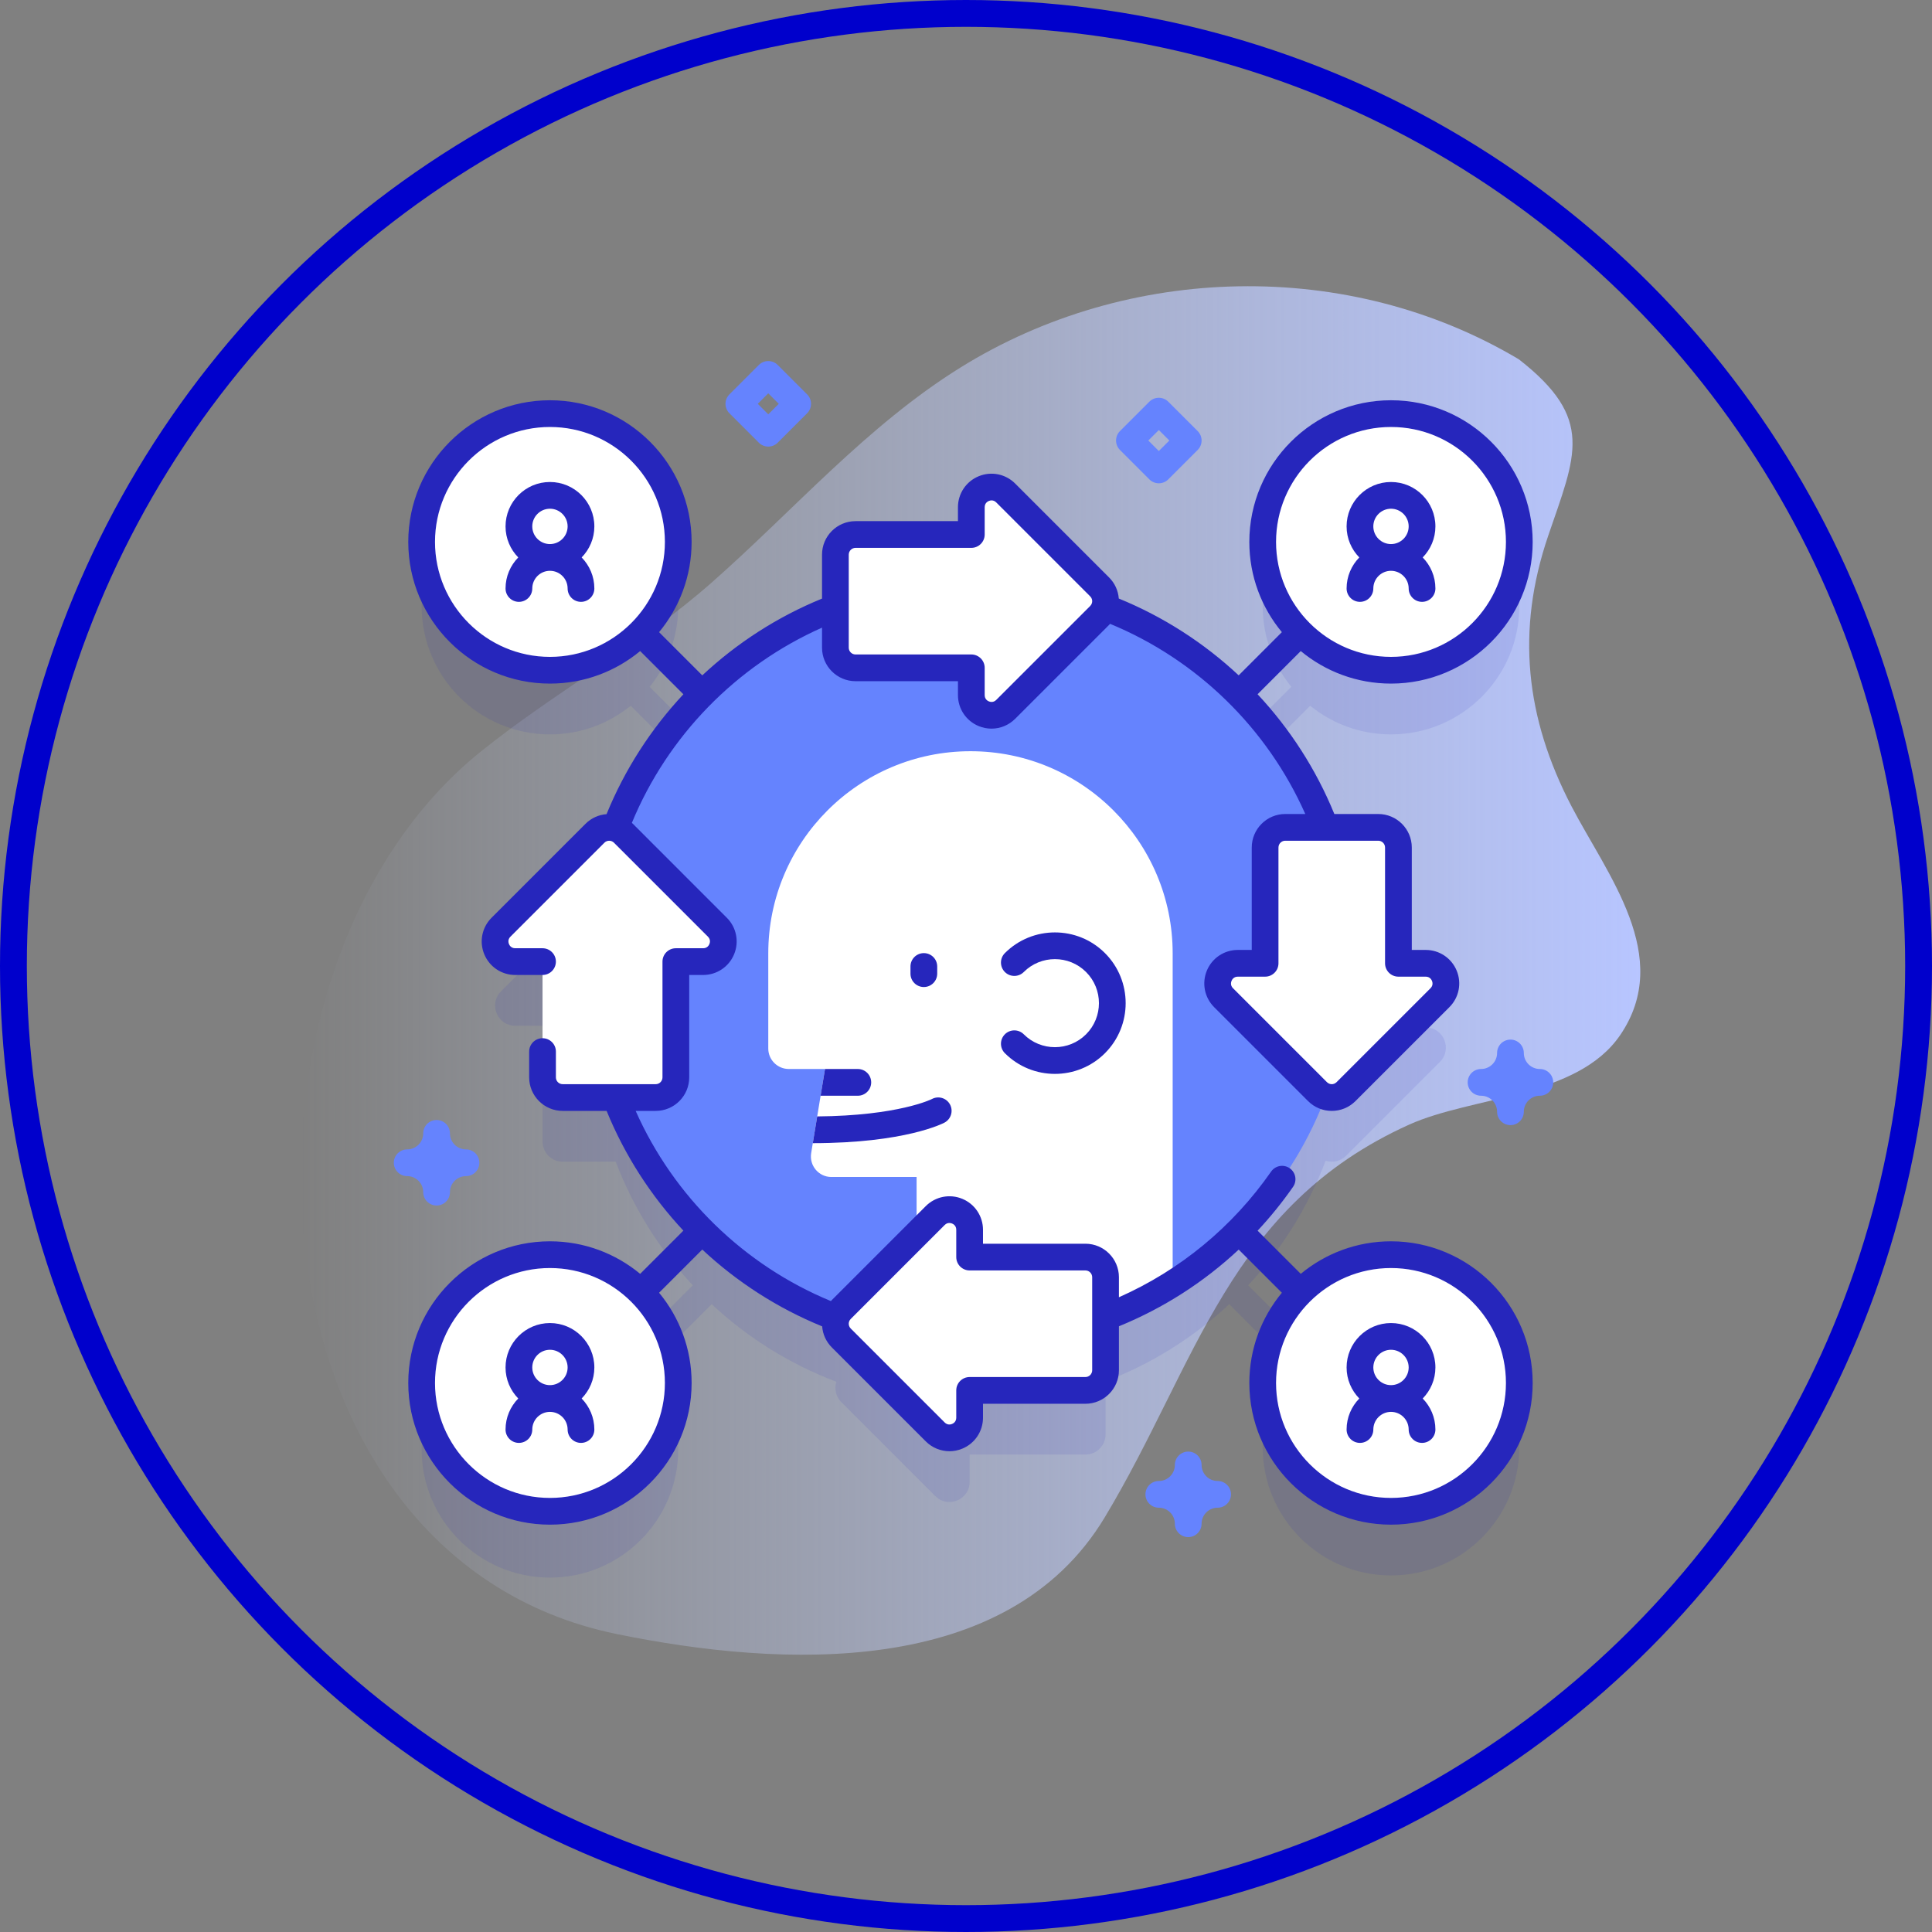 <svg width="216" height="216" viewBox="0 0 216 216" fill="none" xmlns="http://www.w3.org/2000/svg">
<rect x="0" y="0" width="216" height="216" fill="#808080" stroke="none"/>
<g clip-path="url(#clip0)">
<path d="M169.811 40.173C150.759 28.822 126.105 29.452 107.394 41.082C96.882 47.616 88.755 57.041 79.54 65.153C71.465 72.262 62.075 77.333 53.735 84.04C23.491 108.366 26.377 173.976 68.964 182.691C87.425 186.469 112.656 187.68 123.506 169.65C133.851 152.458 137.321 134.871 157.535 125.739C164.58 122.557 176.354 122.717 181.126 115.743C187.148 106.943 179.676 97.801 175.69 90.132C170.553 80.248 169.476 70.504 173.09 59.902C176.168 50.874 178.334 46.819 169.811 40.173Z" fill="url(#paint0_linear)"/>
<path opacity="0.1" d="M155.516 147.446C152.093 147.446 148.951 148.646 146.485 150.647L139.541 143.703C143.271 139.703 146.236 134.981 148.205 129.769C148.983 130.017 149.868 129.835 150.485 129.218L160.988 118.714C162.407 117.295 161.402 114.87 159.396 114.87H156.345V101.925C156.345 100.681 155.336 99.673 154.093 99.673H148.164C146.195 94.504 143.245 89.82 139.541 85.847L146.485 78.904C148.951 80.904 152.093 82.105 155.516 82.105C163.438 82.105 169.861 75.683 169.861 67.76C169.861 59.837 163.438 53.415 155.516 53.415C147.593 53.415 141.17 59.837 141.17 67.76C141.17 71.183 142.371 74.325 144.372 76.791L137.428 83.734C133.427 80.004 128.706 77.039 123.494 75.07C123.742 74.293 123.56 73.408 122.943 72.791L112.439 62.287C111.02 60.868 108.595 61.873 108.595 63.88V66.931H95.65C94.406 66.931 93.398 67.939 93.398 69.183V75.112C88.229 77.081 83.545 80.031 79.572 83.734L72.629 76.791C74.629 74.325 75.83 71.183 75.83 67.76C75.83 59.837 69.407 53.415 61.485 53.415C53.562 53.415 47.14 59.837 47.14 67.76C47.14 75.683 53.562 82.105 61.485 82.105C64.908 82.105 68.05 80.905 70.516 78.904L77.459 85.847C73.729 89.848 70.764 94.57 68.795 99.782C68.018 99.534 67.133 99.716 66.516 100.333L56.012 110.837C54.593 112.256 55.598 114.681 57.605 114.681H60.656V127.626C60.656 128.869 61.664 129.878 62.908 129.878H68.836C70.806 135.047 73.755 139.73 77.459 143.703L70.38 150.782C67.935 148.846 64.846 147.687 61.485 147.687C53.562 147.687 47.14 154.109 47.14 162.032C47.14 169.955 53.562 176.377 61.485 176.377C69.407 176.377 75.83 169.955 75.83 162.032C75.83 158.547 74.587 155.353 72.521 152.868L79.572 145.816C83.573 149.546 88.295 152.512 93.507 154.481C93.258 155.258 93.441 156.143 94.058 156.76L104.562 167.264C105.98 168.682 108.406 167.677 108.406 165.671V162.62H121.351C122.595 162.62 123.603 161.612 123.603 160.368V154.439C128.772 152.47 133.456 149.52 137.428 145.816L144.372 152.76C142.371 155.226 141.171 158.368 141.171 161.791C141.171 169.713 147.593 176.136 155.516 176.136C163.439 176.136 169.861 169.714 169.861 161.791C169.861 153.868 163.438 147.446 155.516 147.446Z" fill="#2626BC"/>
<path d="M108.5 150.037C131.936 150.037 150.934 131.039 150.934 107.603C150.934 84.168 131.936 65.17 108.5 65.17C85.065 65.17 66.067 84.168 66.067 107.603C66.067 131.039 85.065 150.037 108.5 150.037Z" fill="#6583FE"/>
<path d="M131.106 106.587V143.519C124.562 147.646 116.811 150.037 108.5 150.037C106.456 150.037 104.445 149.893 102.476 149.612V131.59H92.949C91.536 131.59 90.463 130.32 90.69 128.922L90.872 127.807L91.365 124.816L91.745 122.503L92.235 119.514H88.186C86.922 119.514 85.894 118.487 85.894 117.225V106.587C85.894 94.105 96.018 83.987 108.5 83.987C120.982 83.987 131.106 94.105 131.106 106.587Z" fill="white"/>
<path d="M97.4 121.01C97.4 121.835 96.731 122.504 95.906 122.504H91.743L92.237 119.516H95.906C96.731 119.516 97.4 120.185 97.4 121.01Z" fill="#2626BC"/>
<path d="M105.6 125.507C105.424 125.6 101.195 127.799 90.871 127.808L91.364 124.817C100.436 124.745 104.154 122.893 104.19 122.872C104.916 122.483 105.821 122.755 106.213 123.484C106.601 124.211 106.326 125.116 105.6 125.507Z" fill="#2626BC"/>
<path d="M103.287 110.351C102.461 110.351 101.792 109.682 101.792 108.857V108.054C101.792 107.229 102.461 106.56 103.287 106.56C104.112 106.56 104.781 107.229 104.781 108.054V108.857C104.781 109.682 104.112 110.351 103.287 110.351Z" fill="#2626BC"/>
<path d="M117.941 120.062C115.915 120.062 113.889 119.291 112.346 117.749C111.763 117.165 111.763 116.219 112.346 115.636C112.929 115.052 113.876 115.052 114.459 115.636C116.379 117.556 119.503 117.556 121.423 115.636C123.343 113.716 123.343 110.592 121.423 108.672C119.503 106.752 116.379 106.752 114.459 108.672C113.876 109.255 112.929 109.255 112.346 108.672C111.763 108.088 111.763 107.142 112.346 106.559C115.431 103.474 120.452 103.474 123.536 106.559C126.621 109.644 126.621 114.664 123.536 117.749C121.994 119.291 119.967 120.062 117.941 120.062Z" fill="#2626BC"/>
<path d="M169.497 63.925C171.319 56.216 166.547 48.49 158.838 46.667C151.129 44.845 143.403 49.617 141.581 57.326C139.759 65.035 144.531 72.761 152.239 74.583C159.948 76.406 167.675 71.634 169.497 63.925Z" fill="white"/>
<path d="M160.48 58.853C160.48 56.115 158.253 53.888 155.515 53.888C152.778 53.888 150.551 56.116 150.551 58.853C150.551 60.203 151.094 61.427 151.972 62.323C151.095 63.219 150.551 64.443 150.551 65.793C150.551 66.618 151.22 67.288 152.045 67.288C152.87 67.288 153.539 66.618 153.539 65.793C153.539 64.704 154.426 63.817 155.515 63.817C156.605 63.817 157.492 64.704 157.492 65.793C157.492 66.618 158.161 67.288 158.986 67.288C159.811 67.288 160.48 66.618 160.48 65.793C160.48 64.443 159.937 63.219 159.059 62.323C159.937 61.427 160.48 60.203 160.48 58.853ZM155.515 56.876C156.605 56.876 157.492 57.763 157.492 58.853C157.492 59.942 156.605 60.829 155.515 60.829C154.426 60.829 153.539 59.942 153.539 58.853C153.539 57.763 154.426 56.876 155.515 56.876Z" fill="#2626BC"/>
<path d="M71.611 164.751C77.212 159.15 77.212 150.068 71.611 144.467C66.009 138.865 56.928 138.865 51.326 144.467C45.725 150.068 45.725 159.15 51.326 164.751C56.928 170.352 66.009 170.352 71.611 164.751Z" fill="white"/>
<path d="M66.449 152.883C66.449 150.146 64.222 147.919 61.485 147.919C58.747 147.919 56.52 150.146 56.52 152.883C56.52 154.233 57.064 155.458 57.941 156.354C57.064 157.25 56.52 158.474 56.52 159.824C56.52 160.649 57.19 161.318 58.015 161.318C58.84 161.318 59.509 160.649 59.509 159.824C59.509 158.734 60.395 157.848 61.485 157.848C62.575 157.848 63.461 158.734 63.461 159.824C63.461 160.649 64.13 161.318 64.955 161.318C65.78 161.318 66.449 160.649 66.449 159.824C66.449 158.474 65.906 157.25 65.028 156.354C65.906 155.458 66.449 154.234 66.449 152.883ZM61.485 150.907C62.574 150.907 63.461 151.794 63.461 152.883C63.461 153.973 62.574 154.86 61.485 154.86C60.395 154.86 59.508 153.973 59.508 152.883C59.508 151.794 60.395 150.907 61.485 150.907Z" fill="#2626BC"/>
<path d="M71.62 70.73C77.222 65.129 77.222 56.047 71.62 50.446C66.019 44.845 56.938 44.845 51.336 50.446C45.735 56.047 45.735 65.129 51.336 70.73C56.938 76.332 66.019 76.332 71.62 70.73Z" fill="white"/>
<path d="M66.449 58.853C66.449 56.115 64.222 53.888 61.485 53.888C58.747 53.888 56.52 56.116 56.52 58.853C56.52 60.203 57.064 61.427 57.941 62.323C57.064 63.219 56.52 64.443 56.52 65.793C56.52 66.618 57.19 67.288 58.015 67.288C58.84 67.288 59.509 66.618 59.509 65.793C59.509 64.704 60.395 63.817 61.485 63.817C62.575 63.817 63.461 64.704 63.461 65.793C63.461 66.618 64.13 67.288 64.955 67.288C65.78 67.288 66.449 66.618 66.449 65.793C66.449 64.443 65.906 63.219 65.028 62.323C65.906 61.427 66.449 60.203 66.449 58.853ZM61.485 56.876C62.574 56.876 63.461 57.763 63.461 58.853C63.461 59.942 62.574 60.829 61.485 60.829C60.395 60.829 59.508 59.942 59.508 58.853C59.508 57.763 60.395 56.876 61.485 56.876Z" fill="#2626BC"/>
<path d="M169.49 157.785C171.297 150.069 166.506 142.349 158.789 140.543C151.072 138.736 143.352 143.527 141.546 151.244C139.739 158.961 144.531 166.681 152.247 168.487C159.964 170.293 167.684 165.502 169.49 157.785Z" fill="white"/>
<path d="M160.48 152.884C160.48 150.146 158.253 147.919 155.516 147.919C152.778 147.919 150.551 150.146 150.551 152.884C150.551 154.234 151.095 155.458 151.972 156.354C151.095 157.25 150.551 158.474 150.551 159.824C150.551 160.649 151.22 161.318 152.045 161.318C152.87 161.318 153.54 160.649 153.54 159.824C153.54 158.734 154.426 157.848 155.516 157.848C156.605 157.848 157.492 158.735 157.492 159.824C157.492 160.649 158.161 161.318 158.986 161.318C159.811 161.318 160.48 160.649 160.48 159.824C160.48 158.474 159.937 157.25 159.059 156.354C159.937 155.458 160.48 154.234 160.48 152.884ZM155.516 150.907C156.605 150.907 157.492 151.794 157.492 152.884C157.492 153.973 156.605 154.86 155.516 154.86C154.426 154.86 153.54 153.973 153.54 152.884C153.54 151.794 154.426 150.907 155.516 150.907Z" fill="#2626BC"/>
<path d="M122.943 65.619L112.439 55.115C111.02 53.696 108.595 54.701 108.595 56.708V59.759H95.65C94.406 59.759 93.398 60.767 93.398 62.011V72.412C93.398 73.655 94.406 74.663 95.65 74.663H108.595V77.715C108.595 79.721 111.021 80.726 112.439 79.307L122.943 68.803C123.822 67.924 123.822 66.498 122.943 65.619Z" fill="white"/>
<path d="M94.058 149.588L104.561 160.092C105.98 161.51 108.406 160.505 108.406 158.499V155.448H121.35C122.594 155.448 123.602 154.439 123.602 153.196V142.795C123.602 141.551 122.594 140.543 121.35 140.543H108.406V137.492C108.406 135.485 105.98 134.48 104.561 135.899L94.058 146.403C93.178 147.282 93.178 148.708 94.058 149.588Z" fill="white"/>
<path d="M150.485 122.046L160.988 111.542C162.407 110.123 161.402 107.698 159.396 107.698H156.345V94.753C156.345 93.509 155.336 92.501 154.093 92.501H143.692C142.448 92.501 141.44 93.509 141.44 94.753V107.698H138.389C136.382 107.698 135.377 110.123 136.796 111.542L147.3 122.046C148.179 122.925 149.605 122.925 150.485 122.046Z" fill="white"/>
<path d="M66.516 93.161L56.012 103.664C54.593 105.083 55.598 107.509 57.604 107.509H60.656V120.453C60.656 121.697 61.664 122.705 62.908 122.705H73.308C74.552 122.705 75.56 121.697 75.56 120.453V107.509H78.612C80.618 107.509 81.623 105.083 80.204 103.664L69.7 93.161C68.821 92.281 67.395 92.281 66.516 93.161Z" fill="white"/>
<path d="M85.894 49.929C85.511 49.929 85.129 49.784 84.837 49.492L81.55 46.205C80.966 45.621 80.966 44.675 81.55 44.092L84.837 40.805C85.421 40.221 86.367 40.221 86.95 40.805L90.237 44.092C90.821 44.675 90.821 45.621 90.237 46.205L86.95 49.492C86.659 49.784 86.276 49.929 85.894 49.929ZM84.72 45.148L85.894 46.322L87.068 45.148L85.894 43.974L84.72 45.148Z" fill="#6583FE"/>
<path d="M129.558 54.033C129.175 54.033 128.793 53.887 128.501 53.595L125.214 50.308C124.63 49.724 124.63 48.778 125.214 48.195L128.501 44.908C129.085 44.325 130.03 44.325 130.614 44.908L133.901 48.195C134.485 48.779 134.485 49.725 133.901 50.308L130.614 53.595C130.322 53.887 129.94 54.033 129.558 54.033ZM128.383 49.251L129.558 50.425L130.732 49.251L129.558 48.077L128.383 49.251Z" fill="#6583FE"/>
<path d="M132.845 171.851C132.02 171.851 131.351 171.182 131.351 170.357C131.351 169.368 130.546 168.564 129.558 168.564C128.733 168.564 128.063 167.895 128.063 167.07C128.063 166.245 128.733 165.576 129.558 165.576C130.546 165.576 131.351 164.772 131.351 163.783C131.351 162.958 132.02 162.289 132.845 162.289C133.67 162.289 134.339 162.958 134.339 163.783C134.339 164.772 135.143 165.576 136.132 165.576C136.957 165.576 137.626 166.245 137.626 167.07C137.626 167.895 136.957 168.564 136.132 168.564C135.143 168.564 134.339 169.368 134.339 170.357C134.339 171.182 133.67 171.851 132.845 171.851Z" fill="#6583FE"/>
<path d="M168.871 125.791C168.046 125.791 167.376 125.122 167.376 124.297C167.376 123.308 166.572 122.504 165.583 122.504C164.758 122.504 164.089 121.835 164.089 121.01C164.089 120.185 164.758 119.516 165.583 119.516C166.572 119.516 167.376 118.712 167.376 117.723C167.376 116.898 168.046 116.229 168.871 116.229C169.696 116.229 170.365 116.898 170.365 117.723C170.365 118.712 171.169 119.516 172.158 119.516C172.983 119.516 173.652 120.185 173.652 121.01C173.652 121.835 172.983 122.504 172.158 122.504C171.169 122.504 170.365 123.308 170.365 124.297C170.365 125.122 169.696 125.791 168.871 125.791Z" fill="#6583FE"/>
<path d="M48.811 134.779C47.986 134.779 47.317 134.11 47.317 133.285C47.317 132.296 46.512 131.492 45.524 131.492C44.699 131.492 44.03 130.823 44.03 129.998C44.03 129.173 44.699 128.504 45.524 128.504C46.513 128.504 47.317 127.7 47.317 126.711C47.317 125.886 47.986 125.217 48.811 125.217C49.636 125.217 50.305 125.886 50.305 126.711C50.305 127.7 51.11 128.504 52.098 128.504C52.923 128.504 53.592 129.173 53.592 129.998C53.592 130.823 52.923 131.492 52.098 131.492C51.11 131.492 50.305 132.296 50.305 133.285C50.305 134.11 49.636 134.779 48.811 134.779Z" fill="#6583FE"/>
<path d="M145.427 72.789C148.169 75.06 151.685 76.427 155.516 76.427C164.249 76.427 171.355 69.322 171.355 60.588C171.355 51.854 164.249 44.749 155.516 44.749C146.782 44.749 139.676 51.854 139.676 60.588C139.676 64.418 141.043 67.935 143.314 70.676L138.486 75.504C134.609 71.882 130.076 68.954 125.082 66.917C125.013 66.027 124.637 65.2 123.999 64.562L113.496 54.059C112.42 52.983 110.818 52.665 109.413 53.247C108.008 53.828 107.1 55.187 107.1 56.708V58.265H95.65C93.584 58.265 91.903 59.945 91.903 62.011V66.924C86.919 68.959 82.391 71.886 78.516 75.507L73.685 70.676C75.956 67.935 77.323 64.418 77.323 60.588C77.323 51.854 70.218 44.749 61.484 44.749C52.75 44.749 45.645 51.854 45.645 60.588C45.645 69.322 52.75 76.427 61.484 76.427C65.314 76.427 68.83 75.06 71.572 72.789L76.403 77.62C72.779 81.498 69.849 86.032 67.813 91.023C66.954 91.09 66.114 91.449 65.459 92.104L54.955 102.608C53.88 103.683 53.561 105.286 54.143 106.691C54.725 108.096 56.083 109.003 57.604 109.003H60.655C61.48 109.003 62.149 108.334 62.149 107.509C62.149 106.684 61.48 106.015 60.655 106.015H57.604C57.147 106.015 56.962 105.688 56.904 105.547C56.846 105.406 56.745 105.044 57.068 104.721L67.572 94.218C67.867 93.922 68.349 93.922 68.644 94.218L79.147 104.721C79.471 105.045 79.37 105.407 79.312 105.547C79.253 105.688 79.069 106.015 78.612 106.015H75.56C74.735 106.015 74.066 106.684 74.066 107.509V120.454C74.066 120.872 73.726 121.212 73.308 121.212H62.908C62.49 121.212 62.15 120.872 62.15 120.454V117.568C62.15 116.743 61.481 116.074 60.656 116.074C59.83 116.074 59.161 116.743 59.161 117.568V120.454C59.161 122.52 60.842 124.2 62.908 124.2H67.82C69.857 129.187 72.784 133.714 76.403 137.587L71.573 142.418C68.831 140.147 65.314 138.78 61.484 138.78C52.751 138.78 45.645 145.886 45.645 154.619C45.645 163.353 52.751 170.459 61.484 170.459C70.218 170.459 77.324 163.353 77.324 154.619C77.324 150.789 75.957 147.273 73.686 144.531L78.516 139.701C82.394 143.326 86.928 146.254 91.918 148.29C91.987 149.18 92.363 150.007 93.001 150.645L103.505 161.149C104.223 161.867 105.177 162.248 106.15 162.248C106.633 162.248 107.121 162.154 107.588 161.961C108.992 161.379 109.9 160.02 109.9 158.5V156.943H121.351C123.417 156.943 125.097 155.262 125.097 153.196V148.28C130.079 146.246 134.601 143.343 138.489 139.705L143.315 144.531C141.044 147.273 139.677 150.789 139.677 154.619C139.677 163.353 146.782 170.459 155.516 170.459C164.25 170.459 171.355 163.353 171.355 154.619C171.355 145.886 164.25 138.78 155.516 138.78C151.686 138.78 148.169 140.147 145.428 142.418L140.602 137.592C142.028 136.063 143.354 134.429 144.564 132.692C145.036 132.015 144.87 131.084 144.193 130.612C143.516 130.14 142.584 130.306 142.113 130.983C137.797 137.176 131.94 142.002 125.097 145.035V142.796C125.097 140.73 123.417 139.05 121.351 139.05H109.9V137.492C109.9 135.972 108.992 134.613 107.588 134.031C106.184 133.45 104.58 133.768 103.505 134.843L93.001 145.347C92.964 145.384 92.931 145.425 92.896 145.463C83.175 141.451 75.33 133.797 71.068 124.2H73.309C75.375 124.2 77.055 122.52 77.055 120.454V109.003H78.612C80.132 109.003 81.491 108.096 82.073 106.691C82.655 105.286 82.336 103.683 81.261 102.608L70.758 92.104C70.721 92.067 70.681 92.035 70.642 92C74.654 82.279 82.313 74.431 91.904 70.171V72.412C91.904 74.478 93.585 76.158 95.65 76.158H107.101V77.715C107.101 79.236 108.009 80.594 109.414 81.176C109.88 81.369 110.368 81.463 110.851 81.463C111.824 81.463 112.778 81.082 113.496 80.364L124 69.861C124.037 69.823 124.07 69.782 124.106 69.744C133.835 73.758 141.672 81.406 145.934 91.007H143.693C141.627 91.007 139.947 92.687 139.947 94.753V106.204H138.389C136.869 106.204 135.51 107.112 134.928 108.516C134.347 109.921 134.665 111.524 135.74 112.599L146.244 123.103C146.951 123.81 147.892 124.2 148.893 124.2C149.894 124.2 150.834 123.81 151.542 123.103L162.046 112.599C163.121 111.524 163.44 109.921 162.858 108.516C162.276 107.112 160.917 106.204 159.397 106.204H157.84V94.753C157.84 92.687 156.159 91.007 154.093 91.007H149.181C147.144 86.018 144.218 81.49 140.599 77.618L145.427 72.789ZM168.366 154.619C168.366 161.705 162.602 167.47 155.516 167.47C148.429 167.47 142.664 161.705 142.664 154.619C142.664 147.533 148.429 141.768 155.516 141.768C162.602 141.768 168.366 147.533 168.366 154.619ZM95.114 147.46L105.617 136.956C105.794 136.78 105.981 136.73 106.138 136.73C106.269 136.73 106.38 136.765 106.444 136.792C106.585 136.85 106.911 137.035 106.911 137.492V140.543C106.911 141.368 107.58 142.037 108.406 142.037H121.35C121.768 142.037 122.108 142.377 122.108 142.795V153.196C122.108 153.614 121.768 153.954 121.35 153.954H108.406C107.58 153.954 106.911 154.623 106.911 155.448V158.499C106.911 158.956 106.584 159.141 106.443 159.199C106.303 159.258 105.941 159.358 105.617 159.035L95.114 148.531H95.114C94.921 148.338 94.892 148.113 94.892 147.995C94.892 147.878 94.921 147.653 95.114 147.46ZM61.484 167.47C54.398 167.47 48.634 161.705 48.634 154.619C48.634 147.533 54.399 141.768 61.484 141.768C68.57 141.768 74.336 147.533 74.336 154.619C74.336 161.705 68.571 167.47 61.484 167.47ZM48.634 60.588C48.634 53.502 54.399 47.737 61.484 47.737C68.57 47.737 74.336 53.502 74.336 60.588C74.336 67.674 68.571 73.439 61.484 73.439C54.398 73.439 48.634 67.674 48.634 60.588ZM154.85 94.753V107.698C154.85 108.523 155.519 109.192 156.344 109.192H159.396C159.853 109.192 160.038 109.519 160.096 109.66C160.154 109.801 160.255 110.163 159.932 110.486L149.428 120.989V120.99C149.234 121.183 149.009 121.212 148.892 121.212C148.775 121.212 148.549 121.183 148.356 120.99L137.852 110.486C137.529 110.163 137.63 109.801 137.688 109.66C137.746 109.519 137.931 109.192 138.388 109.192H141.44C142.265 109.192 142.934 108.523 142.934 107.698V94.754C142.934 94.335 143.274 93.995 143.691 93.995H154.092C154.51 93.995 154.85 94.335 154.85 94.753ZM155.516 47.737C162.602 47.737 168.366 53.502 168.366 60.588C168.366 67.674 162.602 73.439 155.516 73.439C148.429 73.439 142.664 67.674 142.664 60.588C142.664 53.502 148.429 47.737 155.516 47.737ZM121.886 67.748L111.382 78.251C111.059 78.574 110.697 78.474 110.556 78.415C110.415 78.357 110.089 78.172 110.089 77.715V74.664C110.089 73.839 109.419 73.17 108.594 73.17H95.65C95.232 73.17 94.892 72.83 94.892 72.412V62.011C94.892 61.593 95.232 61.253 95.65 61.253H108.594C109.419 61.253 110.089 60.584 110.089 59.759V56.708C110.089 56.251 110.416 56.066 110.557 56.007C110.697 55.949 111.06 55.849 111.382 56.172L121.886 66.675H121.886C122.079 66.868 122.108 67.094 122.108 67.211C122.108 67.329 122.079 67.554 121.886 67.748Z" fill="#2626BC"/>
</g>
<circle cx="108" cy="108" r="106.5" stroke="#0000CC" stroke-width="3"/>
<defs>
<linearGradient id="paint0_linear" x1="33.613" y1="108.5" x2="183.387" y2="108.5" gradientUnits="userSpaceOnUse">
<stop stop-color="#D2DEFF" stop-opacity="0"/>
<stop offset="1" stop-color="#B7C5FF"/>
</linearGradient>
<clipPath id="clip0">
<rect width="153" height="153" fill="white" transform="translate(32 32)"/>
</clipPath>
</defs>
</svg>
